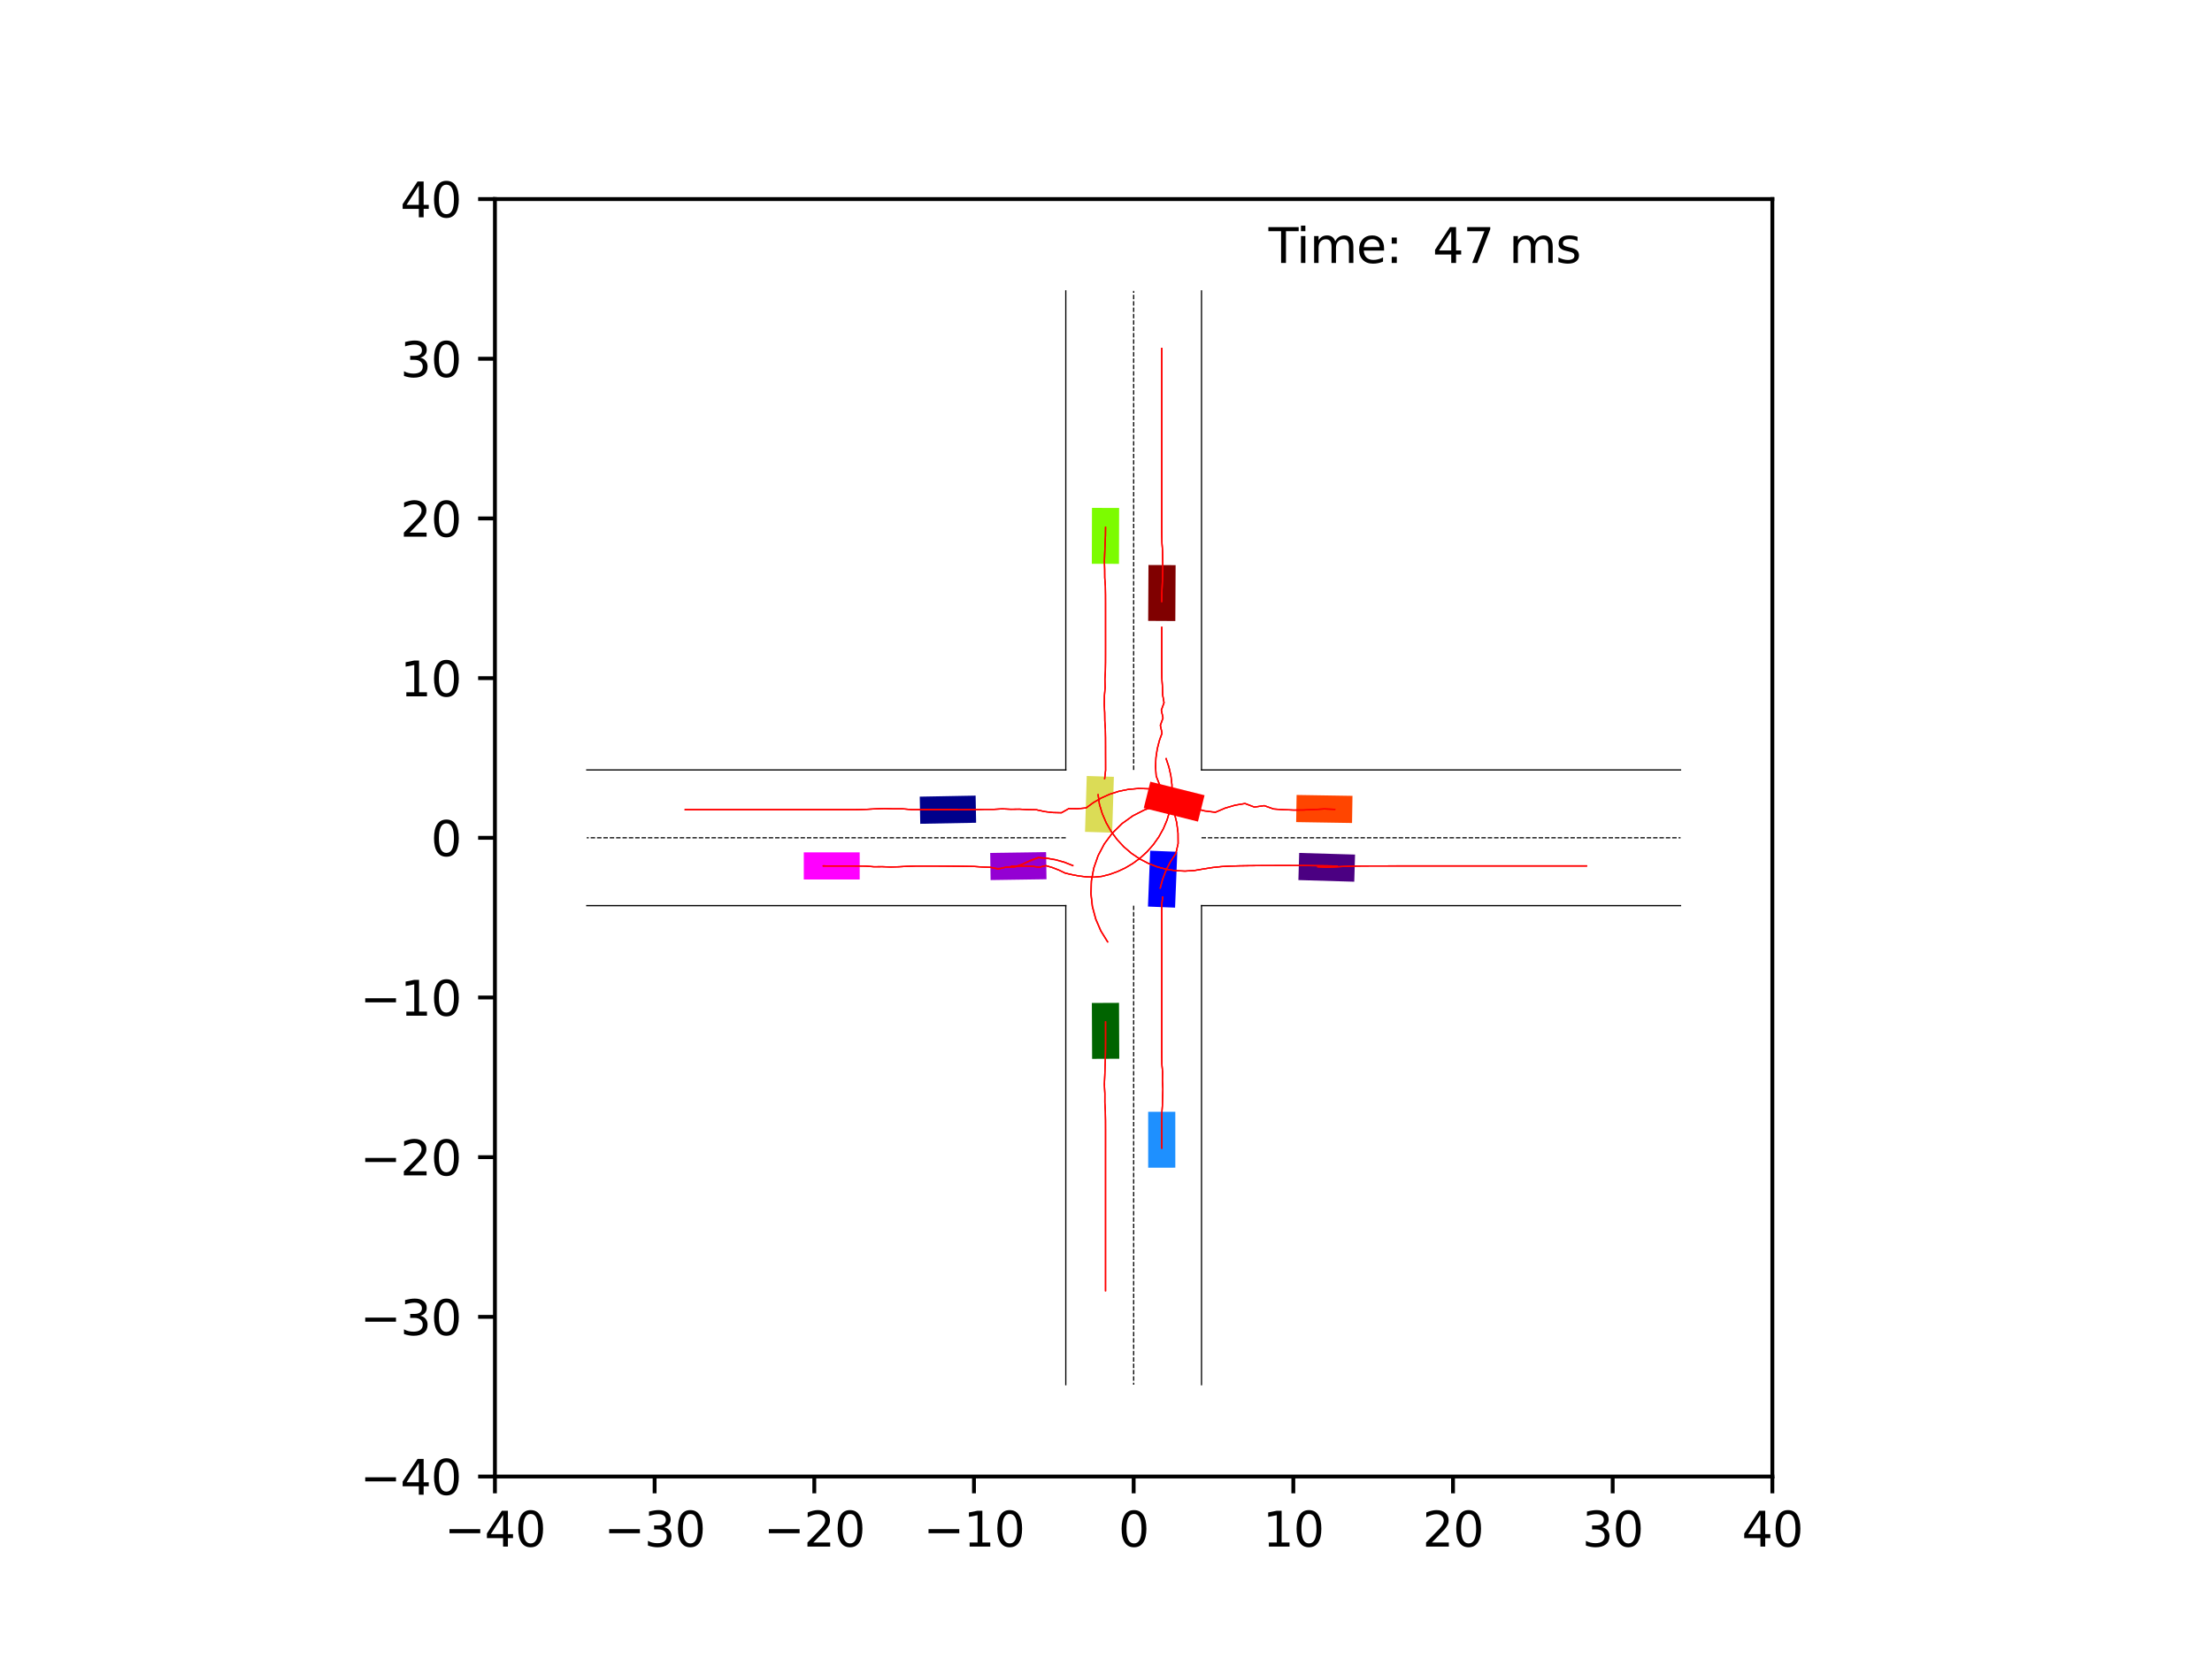 <?xml version="1.0" encoding="utf-8" standalone="no"?>
<!DOCTYPE svg PUBLIC "-//W3C//DTD SVG 1.1//EN"
  "http://www.w3.org/Graphics/SVG/1.1/DTD/svg11.dtd">
<svg xmlns:xlink="http://www.w3.org/1999/xlink" width="460.8pt" height="345.6pt" viewBox="0 0 460.8 345.6" xmlns="http://www.w3.org/2000/svg" version="1.1">
 <defs>
  <style type="text/css">*{stroke-linejoin: round; stroke-linecap: butt}</style>
 </defs>
 <g id="figure_1">
  <g id="patch_1">
   <path d="M 0 345.6 
L 460.8 345.6 
L 460.8 0 
L 0 0 
z
" style="fill: #ffffff"/>
  </g>
  <g id="axes_1">
   <g id="patch_2">
    <path d="M 103.104 307.584 
L 369.216 307.584 
L 369.216 41.472 
L 103.104 41.472 
z
" style="fill: #ffffff"/>
   </g>
   <g id="patch_3">
    <path d="M 203.24 165.741 
L 191.6 165.957 
L 191.705 171.611 
L 203.345 171.395 
z
" clip-path="url(#p84b747f98e)" style="fill: #00008b"/>
   </g>
   <g id="patch_4">
    <path d="M 244.84 129.372 
L 244.903 117.73 
L 239.248 117.699 
L 239.185 129.341 
z
" clip-path="url(#p84b747f98e)" style="fill: #800000"/>
   </g>
   <g id="patch_5">
    <path d="M 227.456 208.937 
L 227.508 220.58 
L 233.162 220.554 
L 233.111 208.912 
z
" clip-path="url(#p84b747f98e)" style="fill: #006400"/>
   </g>
   <g id="patch_6">
    <path d="M 270.479 183.335 
L 282.117 183.676 
L 282.282 178.023 
L 270.645 177.682 
z
" clip-path="url(#p84b747f98e)" style="fill: #4b0082"/>
   </g>
   <g id="patch_7">
    <path d="M 244.789 189.079 
L 245.255 177.446 
L 239.604 177.219 
L 239.139 188.853 
z
" clip-path="url(#p84b747f98e)" style="fill: #0000ff"/>
   </g>
   <g id="patch_8">
    <path d="M 250.93 165.667 
L 239.635 162.843 
L 238.264 168.329 
L 249.558 171.153 
z
" clip-path="url(#p84b747f98e)" style="fill: #ff0000"/>
   </g>
   <g id="patch_9">
    <path d="M 226.39 161.652 
L 226.031 173.288 
L 231.684 173.462 
L 232.042 161.826 
z
" clip-path="url(#p84b747f98e)" style="fill: #dbdc56"/>
   </g>
   <g id="patch_10">
    <path d="M 206.363 183.334 
L 218.004 183.161 
L 217.92 177.506 
L 206.279 177.68 
z
" clip-path="url(#p84b747f98e)" style="fill: #9400d3"/>
   </g>
   <g id="patch_11">
    <path d="M 244.842 243.247 
L 244.839 231.605 
L 239.184 231.606 
L 239.187 243.249 
z
" clip-path="url(#p84b747f98e)" style="fill: #1e90ff"/>
   </g>
   <g id="patch_12">
    <path d="M 281.747 165.791 
L 270.106 165.604 
L 270.015 171.258 
L 281.656 171.445 
z
" clip-path="url(#p84b747f98e)" style="fill: #ff4500"/>
   </g>
   <g id="patch_13">
    <path d="M 227.479 105.8 
L 227.447 117.443 
L 233.102 117.458 
L 233.134 105.816 
z
" clip-path="url(#p84b747f98e)" style="fill: #7cfc00"/>
   </g>
   <g id="patch_14">
    <path d="M 167.444 183.211 
L 179.087 183.213 
L 179.087 177.558 
L 167.445 177.557 
z
" clip-path="url(#p84b747f98e)" style="fill: #ff00ff"/>
   </g>
   <g id="matplotlib.axis_1">
    <g id="xtick_1">
     <g id="line2d_1">
      <defs>
       <path id="m93d318acc0" d="M 0 0 
L 0 3.5 
" style="stroke: #000000; stroke-width: 0.8"/>
      </defs>
      <g>
       <use xlink:href="#m93d318acc0" x="103.104" y="307.584" style="stroke: #000000; stroke-width: 0.8"/>
      </g>
     </g>
     <g id="text_1">
      <!-- −40 -->
      <g transform="translate(92.552 322.182) scale(0.1 -0.1)">
       <defs>
        <path id="DejaVuSans-2212" d="M 678 2272 
L 4684 2272 
L 4684 1741 
L 678 1741 
L 678 2272 
z
" transform="scale(0.016)"/>
        <path id="DejaVuSans-34" d="M 2419 4116 
L 825 1625 
L 2419 1625 
L 2419 4116 
z
M 2253 4666 
L 3047 4666 
L 3047 1625 
L 3713 1625 
L 3713 1100 
L 3047 1100 
L 3047 0 
L 2419 0 
L 2419 1100 
L 313 1100 
L 313 1709 
L 2253 4666 
z
" transform="scale(0.016)"/>
        <path id="DejaVuSans-30" d="M 2034 4250 
Q 1547 4250 1301 3770 
Q 1056 3291 1056 2328 
Q 1056 1369 1301 889 
Q 1547 409 2034 409 
Q 2525 409 2770 889 
Q 3016 1369 3016 2328 
Q 3016 3291 2770 3770 
Q 2525 4250 2034 4250 
z
M 2034 4750 
Q 2819 4750 3233 4129 
Q 3647 3509 3647 2328 
Q 3647 1150 3233 529 
Q 2819 -91 2034 -91 
Q 1250 -91 836 529 
Q 422 1150 422 2328 
Q 422 3509 836 4129 
Q 1250 4750 2034 4750 
z
" transform="scale(0.016)"/>
       </defs>
       <use xlink:href="#DejaVuSans-2212"/>
       <use xlink:href="#DejaVuSans-34" x="83.789"/>
       <use xlink:href="#DejaVuSans-30" x="147.412"/>
      </g>
     </g>
    </g>
    <g id="xtick_2">
     <g id="line2d_2">
      <g>
       <use xlink:href="#m93d318acc0" x="136.368" y="307.584" style="stroke: #000000; stroke-width: 0.8"/>
      </g>
     </g>
     <g id="text_2">
      <!-- −30 -->
      <g transform="translate(125.816 322.182) scale(0.1 -0.1)">
       <defs>
        <path id="DejaVuSans-33" d="M 2597 2516 
Q 3050 2419 3304 2112 
Q 3559 1806 3559 1356 
Q 3559 666 3084 287 
Q 2609 -91 1734 -91 
Q 1441 -91 1130 -33 
Q 819 25 488 141 
L 488 750 
Q 750 597 1062 519 
Q 1375 441 1716 441 
Q 2309 441 2620 675 
Q 2931 909 2931 1356 
Q 2931 1769 2642 2001 
Q 2353 2234 1838 2234 
L 1294 2234 
L 1294 2753 
L 1863 2753 
Q 2328 2753 2575 2939 
Q 2822 3125 2822 3475 
Q 2822 3834 2567 4026 
Q 2313 4219 1838 4219 
Q 1578 4219 1281 4162 
Q 984 4106 628 3988 
L 628 4550 
Q 988 4650 1302 4700 
Q 1616 4750 1894 4750 
Q 2613 4750 3031 4423 
Q 3450 4097 3450 3541 
Q 3450 3153 3228 2886 
Q 3006 2619 2597 2516 
z
" transform="scale(0.016)"/>
       </defs>
       <use xlink:href="#DejaVuSans-2212"/>
       <use xlink:href="#DejaVuSans-33" x="83.789"/>
       <use xlink:href="#DejaVuSans-30" x="147.412"/>
      </g>
     </g>
    </g>
    <g id="xtick_3">
     <g id="line2d_3">
      <g>
       <use xlink:href="#m93d318acc0" x="169.632" y="307.584" style="stroke: #000000; stroke-width: 0.8"/>
      </g>
     </g>
     <g id="text_3">
      <!-- −20 -->
      <g transform="translate(159.08 322.182) scale(0.1 -0.1)">
       <defs>
        <path id="DejaVuSans-32" d="M 1228 531 
L 3431 531 
L 3431 0 
L 469 0 
L 469 531 
Q 828 903 1448 1529 
Q 2069 2156 2228 2338 
Q 2531 2678 2651 2914 
Q 2772 3150 2772 3378 
Q 2772 3750 2511 3984 
Q 2250 4219 1831 4219 
Q 1534 4219 1204 4116 
Q 875 4013 500 3803 
L 500 4441 
Q 881 4594 1212 4672 
Q 1544 4750 1819 4750 
Q 2544 4750 2975 4387 
Q 3406 4025 3406 3419 
Q 3406 3131 3298 2873 
Q 3191 2616 2906 2266 
Q 2828 2175 2409 1742 
Q 1991 1309 1228 531 
z
" transform="scale(0.016)"/>
       </defs>
       <use xlink:href="#DejaVuSans-2212"/>
       <use xlink:href="#DejaVuSans-32" x="83.789"/>
       <use xlink:href="#DejaVuSans-30" x="147.412"/>
      </g>
     </g>
    </g>
    <g id="xtick_4">
     <g id="line2d_4">
      <g>
       <use xlink:href="#m93d318acc0" x="202.896" y="307.584" style="stroke: #000000; stroke-width: 0.8"/>
      </g>
     </g>
     <g id="text_4">
      <!-- −10 -->
      <g transform="translate(192.344 322.182) scale(0.1 -0.1)">
       <defs>
        <path id="DejaVuSans-31" d="M 794 531 
L 1825 531 
L 1825 4091 
L 703 3866 
L 703 4441 
L 1819 4666 
L 2450 4666 
L 2450 531 
L 3481 531 
L 3481 0 
L 794 0 
L 794 531 
z
" transform="scale(0.016)"/>
       </defs>
       <use xlink:href="#DejaVuSans-2212"/>
       <use xlink:href="#DejaVuSans-31" x="83.789"/>
       <use xlink:href="#DejaVuSans-30" x="147.412"/>
      </g>
     </g>
    </g>
    <g id="xtick_5">
     <g id="line2d_5">
      <g>
       <use xlink:href="#m93d318acc0" x="236.16" y="307.584" style="stroke: #000000; stroke-width: 0.8"/>
      </g>
     </g>
     <g id="text_5">
      <!-- 0 -->
      <g transform="translate(232.979 322.182) scale(0.1 -0.1)">
       <use xlink:href="#DejaVuSans-30"/>
      </g>
     </g>
    </g>
    <g id="xtick_6">
     <g id="line2d_6">
      <g>
       <use xlink:href="#m93d318acc0" x="269.424" y="307.584" style="stroke: #000000; stroke-width: 0.8"/>
      </g>
     </g>
     <g id="text_6">
      <!-- 10 -->
      <g transform="translate(263.062 322.182) scale(0.1 -0.1)">
       <use xlink:href="#DejaVuSans-31"/>
       <use xlink:href="#DejaVuSans-30" x="63.623"/>
      </g>
     </g>
    </g>
    <g id="xtick_7">
     <g id="line2d_7">
      <g>
       <use xlink:href="#m93d318acc0" x="302.688" y="307.584" style="stroke: #000000; stroke-width: 0.8"/>
      </g>
     </g>
     <g id="text_7">
      <!-- 20 -->
      <g transform="translate(296.325 322.182) scale(0.1 -0.1)">
       <use xlink:href="#DejaVuSans-32"/>
       <use xlink:href="#DejaVuSans-30" x="63.623"/>
      </g>
     </g>
    </g>
    <g id="xtick_8">
     <g id="line2d_8">
      <g>
       <use xlink:href="#m93d318acc0" x="335.952" y="307.584" style="stroke: #000000; stroke-width: 0.8"/>
      </g>
     </g>
     <g id="text_8">
      <!-- 30 -->
      <g transform="translate(329.589 322.182) scale(0.1 -0.1)">
       <use xlink:href="#DejaVuSans-33"/>
       <use xlink:href="#DejaVuSans-30" x="63.623"/>
      </g>
     </g>
    </g>
    <g id="xtick_9">
     <g id="line2d_9">
      <g>
       <use xlink:href="#m93d318acc0" x="369.216" y="307.584" style="stroke: #000000; stroke-width: 0.8"/>
      </g>
     </g>
     <g id="text_9">
      <!-- 40 -->
      <g transform="translate(362.853 322.182) scale(0.1 -0.1)">
       <use xlink:href="#DejaVuSans-34"/>
       <use xlink:href="#DejaVuSans-30" x="63.623"/>
      </g>
     </g>
    </g>
   </g>
   <g id="matplotlib.axis_2">
    <g id="ytick_1">
     <g id="line2d_10">
      <defs>
       <path id="mf9dd426191" d="M 0 0 
L -3.5 0 
" style="stroke: #000000; stroke-width: 0.8"/>
      </defs>
      <g>
       <use xlink:href="#mf9dd426191" x="103.104" y="307.584" style="stroke: #000000; stroke-width: 0.8"/>
      </g>
     </g>
     <g id="text_10">
      <!-- −40 -->
      <g transform="translate(74.999 311.383) scale(0.1 -0.1)">
       <use xlink:href="#DejaVuSans-2212"/>
       <use xlink:href="#DejaVuSans-34" x="83.789"/>
       <use xlink:href="#DejaVuSans-30" x="147.412"/>
      </g>
     </g>
    </g>
    <g id="ytick_2">
     <g id="line2d_11">
      <g>
       <use xlink:href="#mf9dd426191" x="103.104" y="274.32" style="stroke: #000000; stroke-width: 0.8"/>
      </g>
     </g>
     <g id="text_11">
      <!-- −30 -->
      <g transform="translate(74.999 278.119) scale(0.1 -0.1)">
       <use xlink:href="#DejaVuSans-2212"/>
       <use xlink:href="#DejaVuSans-33" x="83.789"/>
       <use xlink:href="#DejaVuSans-30" x="147.412"/>
      </g>
     </g>
    </g>
    <g id="ytick_3">
     <g id="line2d_12">
      <g>
       <use xlink:href="#mf9dd426191" x="103.104" y="241.056" style="stroke: #000000; stroke-width: 0.8"/>
      </g>
     </g>
     <g id="text_12">
      <!-- −20 -->
      <g transform="translate(74.999 244.855) scale(0.1 -0.1)">
       <use xlink:href="#DejaVuSans-2212"/>
       <use xlink:href="#DejaVuSans-32" x="83.789"/>
       <use xlink:href="#DejaVuSans-30" x="147.412"/>
      </g>
     </g>
    </g>
    <g id="ytick_4">
     <g id="line2d_13">
      <g>
       <use xlink:href="#mf9dd426191" x="103.104" y="207.792" style="stroke: #000000; stroke-width: 0.8"/>
      </g>
     </g>
     <g id="text_13">
      <!-- −10 -->
      <g transform="translate(74.999 211.591) scale(0.1 -0.1)">
       <use xlink:href="#DejaVuSans-2212"/>
       <use xlink:href="#DejaVuSans-31" x="83.789"/>
       <use xlink:href="#DejaVuSans-30" x="147.412"/>
      </g>
     </g>
    </g>
    <g id="ytick_5">
     <g id="line2d_14">
      <g>
       <use xlink:href="#mf9dd426191" x="103.104" y="174.528" style="stroke: #000000; stroke-width: 0.8"/>
      </g>
     </g>
     <g id="text_14">
      <!-- 0 -->
      <g transform="translate(89.742 178.327) scale(0.1 -0.1)">
       <use xlink:href="#DejaVuSans-30"/>
      </g>
     </g>
    </g>
    <g id="ytick_6">
     <g id="line2d_15">
      <g>
       <use xlink:href="#mf9dd426191" x="103.104" y="141.264" style="stroke: #000000; stroke-width: 0.8"/>
      </g>
     </g>
     <g id="text_15">
      <!-- 10 -->
      <g transform="translate(83.379 145.063) scale(0.1 -0.1)">
       <use xlink:href="#DejaVuSans-31"/>
       <use xlink:href="#DejaVuSans-30" x="63.623"/>
      </g>
     </g>
    </g>
    <g id="ytick_7">
     <g id="line2d_16">
      <g>
       <use xlink:href="#mf9dd426191" x="103.104" y="108" style="stroke: #000000; stroke-width: 0.8"/>
      </g>
     </g>
     <g id="text_16">
      <!-- 20 -->
      <g transform="translate(83.379 111.799) scale(0.1 -0.1)">
       <use xlink:href="#DejaVuSans-32"/>
       <use xlink:href="#DejaVuSans-30" x="63.623"/>
      </g>
     </g>
    </g>
    <g id="ytick_8">
     <g id="line2d_17">
      <g>
       <use xlink:href="#mf9dd426191" x="103.104" y="74.736" style="stroke: #000000; stroke-width: 0.8"/>
      </g>
     </g>
     <g id="text_17">
      <!-- 30 -->
      <g transform="translate(83.379 78.535) scale(0.1 -0.1)">
       <use xlink:href="#DejaVuSans-33"/>
       <use xlink:href="#DejaVuSans-30" x="63.623"/>
      </g>
     </g>
    </g>
    <g id="ytick_9">
     <g id="line2d_18">
      <g>
       <use xlink:href="#mf9dd426191" x="103.104" y="41.472" style="stroke: #000000; stroke-width: 0.8"/>
      </g>
     </g>
     <g id="text_18">
      <!-- 40 -->
      <g transform="translate(83.379 45.271) scale(0.1 -0.1)">
       <use xlink:href="#DejaVuSans-34"/>
       <use xlink:href="#DejaVuSans-30" x="63.623"/>
      </g>
     </g>
    </g>
   </g>
   <g id="line2d_19">
    <path d="M 250.297 288.457 
L 250.297 188.665 
" clip-path="url(#p84b747f98e)" style="fill: none; stroke: #000000; stroke-width: 0.25; stroke-linecap: square"/>
   </g>
   <g id="line2d_20">
    <path d="M 250.297 188.665 
L 350.089 188.665 
" clip-path="url(#p84b747f98e)" style="fill: none; stroke: #000000; stroke-width: 0.25; stroke-linecap: square"/>
   </g>
   <g id="line2d_21">
    <path d="M 350.089 160.391 
L 250.297 160.391 
" clip-path="url(#p84b747f98e)" style="fill: none; stroke: #000000; stroke-width: 0.25; stroke-linecap: square"/>
   </g>
   <g id="line2d_22">
    <path d="M 250.297 160.391 
L 250.297 60.599 
" clip-path="url(#p84b747f98e)" style="fill: none; stroke: #000000; stroke-width: 0.25; stroke-linecap: square"/>
   </g>
   <g id="line2d_23">
    <path d="M 222.023 60.599 
L 222.023 160.391 
" clip-path="url(#p84b747f98e)" style="fill: none; stroke: #000000; stroke-width: 0.25; stroke-linecap: square"/>
   </g>
   <g id="line2d_24">
    <path d="M 222.023 160.391 
L 122.231 160.391 
" clip-path="url(#p84b747f98e)" style="fill: none; stroke: #000000; stroke-width: 0.25; stroke-linecap: square"/>
   </g>
   <g id="line2d_25">
    <path d="M 122.231 188.665 
L 222.023 188.665 
" clip-path="url(#p84b747f98e)" style="fill: none; stroke: #000000; stroke-width: 0.25; stroke-linecap: square"/>
   </g>
   <g id="line2d_26">
    <path d="M 222.023 188.665 
L 222.023 288.457 
" clip-path="url(#p84b747f98e)" style="fill: none; stroke: #000000; stroke-width: 0.25; stroke-linecap: square"/>
   </g>
   <g id="line2d_27">
    <path d="M 250.297 174.528 
L 350.089 174.528 
" clip-path="url(#p84b747f98e)" style="fill: none; stroke-dasharray: 0.925,0.4; stroke-dashoffset: 0; stroke: #000000; stroke-width: 0.25"/>
   </g>
   <g id="line2d_28">
    <path d="M 236.16 160.391 
L 236.16 60.599 
" clip-path="url(#p84b747f98e)" style="fill: none; stroke-dasharray: 0.925,0.4; stroke-dashoffset: 0; stroke: #000000; stroke-width: 0.25"/>
   </g>
   <g id="line2d_29">
    <path d="M 222.023 174.528 
L 122.231 174.528 
" clip-path="url(#p84b747f98e)" style="fill: none; stroke-dasharray: 0.925,0.4; stroke-dashoffset: 0; stroke: #000000; stroke-width: 0.25"/>
   </g>
   <g id="line2d_30">
    <path d="M 236.16 188.665 
L 236.16 288.457 
" clip-path="url(#p84b747f98e)" style="fill: none; stroke-dasharray: 0.925,0.4; stroke-dashoffset: 0; stroke: #000000; stroke-width: 0.25"/>
   </g>
   <g id="line2d_31">
    <path d="M 199.356 168.662 
L 197.472 168.676 
L 195.588 168.675 
L 193.703 168.668 
L 191.817 168.656 
L 189.93 168.652 
L 188.049 168.501 
L 186.161 168.501 
L 184.274 168.435 
L 182.387 168.504 
L 180.501 168.598 
L 178.614 168.659 
L 176.726 168.671 
L 174.838 168.673 
L 172.95 168.673 
L 171.062 168.673 
L 169.174 168.672 
L 167.286 168.672 
L 165.398 168.672 
L 163.51 168.672 
L 161.622 168.672 
L 159.735 168.672 
L 157.847 168.672 
L 155.959 168.672 
L 154.072 168.672 
L 152.184 168.672 
L 150.297 168.672 
L 148.409 168.672 
L 146.522 168.672 
L 144.634 168.672 
L 142.747 168.672 
" clip-path="url(#p84b747f98e)" style="fill: none; stroke: #ff0000; stroke-opacity: 0.2; stroke-width: 0.25; stroke-linecap: square"/>
   </g>
   <g id="line2d_32">
    <path d="M 199.356 168.662 
L 197.472 168.676 
L 195.588 168.675 
L 193.703 168.668 
L 191.817 168.656 
L 189.93 168.652 
L 188.049 168.501 
L 186.161 168.501 
L 184.274 168.435 
L 182.387 168.504 
L 180.501 168.598 
L 178.614 168.66 
L 176.726 168.671 
L 174.838 168.673 
L 172.95 168.673 
L 171.062 168.673 
L 169.174 168.673 
L 167.286 168.672 
L 165.398 168.672 
L 163.51 168.672 
L 161.622 168.672 
L 159.735 168.672 
L 157.847 168.672 
L 155.959 168.672 
L 154.072 168.672 
L 152.184 168.672 
L 150.297 168.672 
L 148.409 168.672 
L 146.522 168.672 
L 144.634 168.672 
L 142.747 168.672 
" clip-path="url(#p84b747f98e)" style="fill: none; stroke: #ff0000; stroke-opacity: 0.4; stroke-width: 0.25; stroke-linecap: square"/>
   </g>
   <g id="line2d_33">
    <path d="M 199.356 168.662 
L 197.472 168.676 
L 195.588 168.675 
L 193.703 168.668 
L 191.817 168.656 
L 189.93 168.652 
L 188.049 168.5 
L 186.161 168.501 
L 184.274 168.435 
L 182.387 168.504 
L 180.501 168.598 
L 178.614 168.659 
L 176.726 168.671 
L 174.838 168.673 
L 172.95 168.673 
L 171.062 168.673 
L 169.174 168.672 
L 167.286 168.672 
L 165.398 168.672 
L 163.51 168.672 
L 161.622 168.672 
L 159.735 168.672 
L 157.847 168.672 
L 155.959 168.672 
L 154.072 168.672 
L 152.184 168.672 
L 150.297 168.672 
L 148.409 168.672 
L 146.522 168.672 
L 144.634 168.672 
L 142.747 168.672 
" clip-path="url(#p84b747f98e)" style="fill: none; stroke: #ff0000; stroke-opacity: 0.6; stroke-width: 0.25; stroke-linecap: square"/>
   </g>
   <g id="line2d_34">
    <path d="M 199.356 168.662 
L 197.472 168.676 
L 195.588 168.675 
L 193.703 168.668 
L 191.817 168.656 
L 189.93 168.652 
L 188.049 168.5 
L 186.161 168.501 
L 184.274 168.435 
L 182.387 168.504 
L 180.501 168.598 
L 178.614 168.66 
L 176.726 168.671 
L 174.838 168.673 
L 172.95 168.673 
L 171.062 168.673 
L 169.174 168.673 
L 167.286 168.672 
L 165.398 168.672 
L 163.51 168.672 
L 161.622 168.672 
L 159.735 168.672 
L 157.847 168.672 
L 155.959 168.672 
L 154.072 168.672 
L 152.184 168.672 
L 150.297 168.672 
L 148.409 168.672 
L 146.522 168.672 
L 144.634 168.672 
L 142.747 168.672 
" clip-path="url(#p84b747f98e)" style="fill: none; stroke: #ff0000; stroke-opacity: 0.8; stroke-width: 0.25; stroke-linecap: square"/>
   </g>
   <g id="line2d_35">
    <path d="M 199.356 168.662 
L 197.472 168.676 
L 195.588 168.675 
L 193.703 168.668 
L 191.817 168.656 
L 189.93 168.652 
L 188.049 168.5 
L 186.161 168.501 
L 184.274 168.435 
L 182.387 168.504 
L 180.501 168.598 
L 178.614 168.66 
L 176.726 168.671 
L 174.838 168.673 
L 172.95 168.673 
L 171.062 168.673 
L 169.174 168.672 
L 167.286 168.672 
L 165.398 168.672 
L 163.51 168.672 
L 161.622 168.672 
L 159.735 168.672 
L 157.847 168.672 
L 155.959 168.672 
L 154.072 168.672 
L 152.184 168.672 
L 150.297 168.672 
L 148.409 168.672 
L 146.522 168.672 
L 144.634 168.672 
L 142.747 168.672 
" clip-path="url(#p84b747f98e)" style="fill: none; stroke: #ff0000; stroke-width: 0.25; stroke-linecap: square"/>
   </g>
   <g id="line2d_36">
    <path d="M 242.017 125.295 
L 242.044 123.536 
L 242.116 121.777 
L 242.185 120.018 
L 242.239 118.258 
L 242.203 116.499 
L 242.169 114.739 
L 242.059 112.984 
L 242.02 111.226 
L 242.013 109.468 
L 242.014 107.71 
L 242.016 105.952 
L 242.016 104.195 
L 242.016 102.438 
L 242.016 100.682 
L 242.016 98.925 
L 242.016 97.169 
L 242.016 95.413 
L 242.016 93.657 
L 242.016 91.901 
L 242.016 90.145 
L 242.016 88.389 
L 242.016 86.633 
L 242.016 84.877 
L 242.016 83.121 
L 242.016 81.365 
L 242.016 79.609 
L 242.016 77.853 
L 242.016 76.097 
L 242.016 74.341 
L 242.016 72.585 
" clip-path="url(#p84b747f98e)" style="fill: none; stroke: #ff0000; stroke-opacity: 0.2; stroke-width: 0.25; stroke-linecap: square"/>
   </g>
   <g id="line2d_37">
    <path d="M 242.017 125.295 
L 242.044 123.536 
L 242.116 121.777 
L 242.185 120.018 
L 242.239 118.258 
L 242.203 116.499 
L 242.169 114.739 
L 242.058 112.984 
L 242.02 111.226 
L 242.013 109.468 
L 242.014 107.71 
L 242.015 105.952 
L 242.016 104.195 
L 242.016 102.438 
L 242.016 100.682 
L 242.016 98.925 
L 242.016 97.169 
L 242.016 95.413 
L 242.016 93.657 
L 242.016 91.901 
L 242.016 90.145 
L 242.016 88.389 
L 242.016 86.633 
L 242.016 84.877 
L 242.016 83.121 
L 242.016 81.365 
L 242.016 79.609 
L 242.016 77.853 
L 242.016 76.097 
L 242.016 74.341 
L 242.016 72.585 
" clip-path="url(#p84b747f98e)" style="fill: none; stroke: #ff0000; stroke-opacity: 0.4; stroke-width: 0.25; stroke-linecap: square"/>
   </g>
   <g id="line2d_38">
    <path d="M 242.017 125.295 
L 242.044 123.536 
L 242.116 121.777 
L 242.185 120.018 
L 242.239 118.258 
L 242.203 116.499 
L 242.169 114.739 
L 242.058 112.984 
L 242.02 111.226 
L 242.013 109.468 
L 242.014 107.71 
L 242.015 105.952 
L 242.016 104.195 
L 242.016 102.438 
L 242.016 100.682 
L 242.016 98.925 
L 242.016 97.169 
L 242.016 95.413 
L 242.016 93.657 
L 242.016 91.901 
L 242.016 90.145 
L 242.016 88.389 
L 242.016 86.633 
L 242.016 84.877 
L 242.016 83.121 
L 242.016 81.365 
L 242.016 79.609 
L 242.016 77.853 
L 242.016 76.097 
L 242.016 74.341 
L 242.016 72.585 
" clip-path="url(#p84b747f98e)" style="fill: none; stroke: #ff0000; stroke-opacity: 0.6; stroke-width: 0.25; stroke-linecap: square"/>
   </g>
   <g id="line2d_39">
    <path d="M 242.017 125.295 
L 242.044 123.536 
L 242.116 121.777 
L 242.185 120.018 
L 242.239 118.258 
L 242.203 116.499 
L 242.17 114.739 
L 242.058 112.984 
L 242.02 111.226 
L 242.013 109.468 
L 242.014 107.71 
L 242.016 105.952 
L 242.016 104.195 
L 242.016 102.438 
L 242.016 100.682 
L 242.016 98.925 
L 242.016 97.169 
L 242.016 95.413 
L 242.016 93.657 
L 242.016 91.901 
L 242.016 90.145 
L 242.016 88.389 
L 242.016 86.633 
L 242.016 84.877 
L 242.016 83.121 
L 242.016 81.365 
L 242.016 79.609 
L 242.016 77.853 
L 242.016 76.097 
L 242.016 74.341 
L 242.016 72.585 
" clip-path="url(#p84b747f98e)" style="fill: none; stroke: #ff0000; stroke-opacity: 0.8; stroke-width: 0.25; stroke-linecap: square"/>
   </g>
   <g id="line2d_40">
    <path d="M 242.017 125.295 
L 242.044 123.536 
L 242.116 121.777 
L 242.185 120.018 
L 242.239 118.258 
L 242.203 116.499 
L 242.17 114.739 
L 242.058 112.984 
L 242.02 111.226 
L 242.013 109.468 
L 242.014 107.71 
L 242.015 105.952 
L 242.016 104.195 
L 242.016 102.438 
L 242.016 100.682 
L 242.016 98.925 
L 242.016 97.169 
L 242.016 95.413 
L 242.016 93.657 
L 242.016 91.901 
L 242.016 90.145 
L 242.016 88.389 
L 242.016 86.633 
L 242.016 84.877 
L 242.016 83.121 
L 242.016 81.365 
L 242.016 79.609 
L 242.016 77.853 
L 242.016 76.097 
L 242.016 74.341 
L 242.016 72.585 
" clip-path="url(#p84b747f98e)" style="fill: none; stroke: #ff0000; stroke-width: 0.25; stroke-linecap: square"/>
   </g>
   <g id="line2d_41">
    <path d="M 230.308 212.89 
L 230.309 214.746 
L 230.31 216.606 
L 230.304 218.469 
L 230.278 220.335 
L 230.196 222.201 
L 230.139 224.07 
L 230.067 225.938 
L 230.154 227.807 
L 230.151 229.677 
L 230.268 231.543 
L 230.3 233.413 
L 230.305 235.282 
L 230.305 237.15 
L 230.305 239.018 
L 230.304 240.886 
L 230.304 242.753 
L 230.304 244.619 
L 230.304 246.486 
L 230.304 248.352 
L 230.304 250.217 
L 230.304 252.083 
L 230.304 253.948 
L 230.304 255.813 
L 230.304 257.678 
L 230.304 259.543 
L 230.304 261.408 
L 230.304 263.273 
L 230.304 265.138 
L 230.304 267.003 
L 230.304 268.867 
" clip-path="url(#p84b747f98e)" style="fill: none; stroke: #ff0000; stroke-opacity: 0.2; stroke-width: 0.25; stroke-linecap: square"/>
   </g>
   <g id="line2d_42">
    <path d="M 230.308 212.89 
L 230.309 214.746 
L 230.31 216.606 
L 230.304 218.469 
L 230.278 220.335 
L 230.196 222.201 
L 230.139 224.07 
L 230.067 225.938 
L 230.154 227.807 
L 230.151 229.677 
L 230.268 231.543 
L 230.3 233.413 
L 230.305 235.282 
L 230.305 237.15 
L 230.305 239.018 
L 230.304 240.886 
L 230.304 242.753 
L 230.304 244.619 
L 230.304 246.486 
L 230.304 248.352 
L 230.304 250.217 
L 230.304 252.083 
L 230.304 253.948 
L 230.304 255.813 
L 230.304 257.678 
L 230.304 259.543 
L 230.304 261.408 
L 230.304 263.273 
L 230.304 265.138 
L 230.304 267.002 
L 230.304 268.867 
" clip-path="url(#p84b747f98e)" style="fill: none; stroke: #ff0000; stroke-opacity: 0.4; stroke-width: 0.25; stroke-linecap: square"/>
   </g>
   <g id="line2d_43">
    <path d="M 230.308 212.89 
L 230.309 214.746 
L 230.31 216.606 
L 230.304 218.469 
L 230.278 220.335 
L 230.196 222.201 
L 230.139 224.07 
L 230.067 225.938 
L 230.154 227.807 
L 230.151 229.677 
L 230.268 231.543 
L 230.3 233.413 
L 230.305 235.282 
L 230.305 237.15 
L 230.305 239.018 
L 230.304 240.886 
L 230.304 242.753 
L 230.304 244.619 
L 230.304 246.486 
L 230.304 248.352 
L 230.304 250.217 
L 230.304 252.083 
L 230.304 253.948 
L 230.304 255.813 
L 230.304 257.678 
L 230.304 259.543 
L 230.304 261.408 
L 230.304 263.273 
L 230.304 265.138 
L 230.304 267.002 
L 230.304 268.867 
" clip-path="url(#p84b747f98e)" style="fill: none; stroke: #ff0000; stroke-opacity: 0.6; stroke-width: 0.25; stroke-linecap: square"/>
   </g>
   <g id="line2d_44">
    <path d="M 230.308 212.89 
L 230.309 214.746 
L 230.31 216.606 
L 230.304 218.469 
L 230.278 220.335 
L 230.196 222.201 
L 230.139 224.07 
L 230.067 225.938 
L 230.154 227.807 
L 230.151 229.677 
L 230.268 231.543 
L 230.3 233.413 
L 230.305 235.282 
L 230.305 237.15 
L 230.305 239.018 
L 230.304 240.886 
L 230.304 242.753 
L 230.304 244.619 
L 230.304 246.486 
L 230.304 248.352 
L 230.304 250.217 
L 230.304 252.083 
L 230.304 253.948 
L 230.304 255.813 
L 230.304 257.678 
L 230.304 259.543 
L 230.304 261.408 
L 230.304 263.273 
L 230.304 265.138 
L 230.304 267.002 
L 230.304 268.867 
" clip-path="url(#p84b747f98e)" style="fill: none; stroke: #ff0000; stroke-opacity: 0.8; stroke-width: 0.25; stroke-linecap: square"/>
   </g>
   <g id="line2d_45">
    <path d="M 230.308 212.89 
L 230.309 214.746 
L 230.31 216.606 
L 230.304 218.469 
L 230.278 220.335 
L 230.196 222.201 
L 230.139 224.07 
L 230.067 225.938 
L 230.154 227.807 
L 230.15 229.677 
L 230.268 231.543 
L 230.3 233.413 
L 230.305 235.282 
L 230.305 237.15 
L 230.305 239.018 
L 230.304 240.886 
L 230.304 242.753 
L 230.304 244.619 
L 230.304 246.486 
L 230.304 248.352 
L 230.304 250.217 
L 230.304 252.083 
L 230.304 253.948 
L 230.304 255.813 
L 230.304 257.678 
L 230.304 259.543 
L 230.304 261.408 
L 230.304 263.273 
L 230.304 265.138 
L 230.304 267.002 
L 230.304 268.867 
" clip-path="url(#p84b747f98e)" style="fill: none; stroke: #ff0000; stroke-width: 0.25; stroke-linecap: square"/>
   </g>
   <g id="line2d_46">
    <path d="M 274.526 180.564 
L 276.381 180.677 
L 278.241 180.583 
L 280.103 180.483 
L 281.968 180.421 
L 283.836 180.397 
L 285.704 180.388 
L 287.573 180.385 
L 289.443 180.384 
L 291.312 180.383 
L 293.181 180.383 
L 295.049 180.383 
L 296.917 180.383 
L 298.785 180.383 
L 300.652 180.383 
L 302.519 180.383 
L 304.386 180.383 
L 306.252 180.384 
L 308.118 180.384 
L 309.984 180.384 
L 311.849 180.384 
L 313.714 180.384 
L 315.58 180.384 
L 317.445 180.384 
L 319.31 180.384 
L 321.175 180.384 
L 323.04 180.384 
L 324.905 180.384 
L 326.769 180.384 
L 328.634 180.384 
L 330.499 180.384 
" clip-path="url(#p84b747f98e)" style="fill: none; stroke: #ff0000; stroke-opacity: 0.2; stroke-width: 0.25; stroke-linecap: square"/>
   </g>
   <g id="line2d_47">
    <path d="M 274.526 180.564 
L 276.381 180.677 
L 278.241 180.584 
L 280.103 180.484 
L 281.968 180.422 
L 283.836 180.398 
L 285.704 180.389 
L 287.573 180.386 
L 289.443 180.385 
L 291.312 180.384 
L 293.181 180.383 
L 295.049 180.383 
L 296.917 180.384 
L 298.785 180.384 
L 300.652 180.384 
L 302.519 180.384 
L 304.386 180.384 
L 306.252 180.384 
L 308.118 180.384 
L 309.984 180.384 
L 311.849 180.384 
L 313.714 180.384 
L 315.579 180.384 
L 317.445 180.384 
L 319.31 180.384 
L 321.175 180.384 
L 323.04 180.384 
L 324.904 180.384 
L 326.769 180.384 
L 328.634 180.384 
L 330.499 180.384 
" clip-path="url(#p84b747f98e)" style="fill: none; stroke: #ff0000; stroke-opacity: 0.4; stroke-width: 0.25; stroke-linecap: square"/>
   </g>
   <g id="line2d_48">
    <path d="M 274.526 180.564 
L 276.381 180.678 
L 278.241 180.585 
L 280.103 180.485 
L 281.968 180.422 
L 283.836 180.398 
L 285.704 180.389 
L 287.573 180.386 
L 289.443 180.385 
L 291.312 180.384 
L 293.181 180.383 
L 295.049 180.383 
L 296.917 180.384 
L 298.785 180.384 
L 300.652 180.384 
L 302.519 180.384 
L 304.386 180.384 
L 306.252 180.384 
L 308.118 180.384 
L 309.984 180.384 
L 311.849 180.384 
L 313.714 180.384 
L 315.58 180.384 
L 317.445 180.384 
L 319.31 180.384 
L 321.175 180.384 
L 323.04 180.384 
L 324.904 180.384 
L 326.769 180.384 
L 328.634 180.384 
L 330.499 180.384 
" clip-path="url(#p84b747f98e)" style="fill: none; stroke: #ff0000; stroke-opacity: 0.6; stroke-width: 0.25; stroke-linecap: square"/>
   </g>
   <g id="line2d_49">
    <path d="M 274.526 180.564 
L 276.381 180.678 
L 278.241 180.586 
L 280.103 180.486 
L 281.968 180.423 
L 283.836 180.398 
L 285.704 180.389 
L 287.573 180.386 
L 289.443 180.384 
L 291.312 180.384 
L 293.181 180.383 
L 295.049 180.383 
L 296.917 180.383 
L 298.785 180.384 
L 300.652 180.384 
L 302.519 180.384 
L 304.386 180.384 
L 306.252 180.384 
L 308.118 180.384 
L 309.984 180.384 
L 311.849 180.384 
L 313.714 180.384 
L 315.58 180.384 
L 317.445 180.384 
L 319.31 180.384 
L 321.175 180.384 
L 323.04 180.384 
L 324.904 180.384 
L 326.769 180.384 
L 328.634 180.384 
L 330.499 180.384 
" clip-path="url(#p84b747f98e)" style="fill: none; stroke: #ff0000; stroke-opacity: 0.8; stroke-width: 0.25; stroke-linecap: square"/>
   </g>
   <g id="line2d_50">
    <path d="M 274.526 180.564 
L 276.381 180.679 
L 278.241 180.587 
L 280.103 180.487 
L 281.968 180.423 
L 283.836 180.398 
L 285.704 180.389 
L 287.573 180.386 
L 289.442 180.384 
L 291.312 180.383 
L 293.181 180.383 
L 295.049 180.383 
L 296.917 180.383 
L 298.785 180.383 
L 300.652 180.384 
L 302.519 180.384 
L 304.386 180.384 
L 306.252 180.384 
L 308.118 180.384 
L 309.984 180.384 
L 311.849 180.384 
L 313.714 180.384 
L 315.58 180.384 
L 317.445 180.384 
L 319.31 180.384 
L 321.175 180.384 
L 323.04 180.384 
L 324.904 180.384 
L 326.769 180.384 
L 328.634 180.384 
L 330.499 180.384 
" clip-path="url(#p84b747f98e)" style="fill: none; stroke: #ff0000; stroke-width: 0.25; stroke-linecap: square"/>
   </g>
   <g id="line2d_51">
    <path d="M 241.705 184.993 
L 242.197 183.149 
L 242.896 181.323 
L 243.812 179.532 
L 244.952 177.802 
L 245.417 175.723 
L 245.397 173.546 
L 245.113 171.36 
L 244.565 169.219 
L 243.768 167.175 
L 242.748 165.268 
L 241.539 163.533 
L 240.803 161.615 
L 240.677 159.637 
L 240.763 157.736 
L 241.035 155.933 
L 241.468 154.237 
L 242.041 152.643 
L 241.69 151.019 
L 242.254 149.469 
L 241.904 147.856 
L 242.47 146.294 
L 242.199 144.638 
L 242.15 142.942 
L 242.043 141.23 
L 242.016 139.498 
L 242.009 137.753 
L 242.008 135.998 
L 242.009 134.236 
L 242.012 132.472 
L 242.016 130.706 
" clip-path="url(#p84b747f98e)" style="fill: none; stroke: #ff0000; stroke-opacity: 0.2; stroke-width: 0.25; stroke-linecap: square"/>
   </g>
   <g id="line2d_52">
    <path d="M 241.705 184.993 
L 242.196 183.149 
L 242.893 181.323 
L 243.807 179.532 
L 244.946 177.803 
L 245.419 175.728 
L 245.402 173.554 
L 245.124 171.37 
L 244.584 169.232 
L 243.795 167.189 
L 242.782 165.286 
L 241.577 163.555 
L 240.833 161.648 
L 240.708 159.676 
L 240.792 157.782 
L 241.062 155.986 
L 241.493 154.294 
L 242.066 152.704 
L 241.717 151.081 
L 242.275 149.531 
L 241.926 147.917 
L 242.491 146.353 
L 242.21 144.696 
L 242.158 142.996 
L 242.05 141.279 
L 242.022 139.541 
L 242.014 137.787 
L 242.012 136.022 
L 242.012 134.25 
L 242.013 132.473 
L 242.015 130.695 
" clip-path="url(#p84b747f98e)" style="fill: none; stroke: #ff0000; stroke-opacity: 0.4; stroke-width: 0.25; stroke-linecap: square"/>
   </g>
   <g id="line2d_53">
    <path d="M 241.705 184.993 
L 242.197 183.149 
L 242.895 181.323 
L 243.81 179.533 
L 244.949 177.805 
L 245.426 175.731 
L 245.411 173.558 
L 245.134 171.375 
L 244.593 169.238 
L 243.806 167.197 
L 242.796 165.295 
L 241.598 163.564 
L 240.849 161.662 
L 240.722 159.695 
L 240.807 157.804 
L 241.075 156.01 
L 241.502 154.321 
L 242.07 152.73 
L 241.715 151.109 
L 242.275 149.559 
L 241.922 147.946 
L 242.485 146.38 
L 242.196 144.723 
L 242.146 143.022 
L 242.039 141.302 
L 242.014 139.561 
L 242.009 137.803 
L 242.009 136.033 
L 242.011 134.255 
L 242.013 132.472 
L 242.017 130.686 
" clip-path="url(#p84b747f98e)" style="fill: none; stroke: #ff0000; stroke-opacity: 0.6; stroke-width: 0.25; stroke-linecap: square"/>
   </g>
   <g id="line2d_54">
    <path d="M 241.705 184.993 
L 242.196 183.149 
L 242.895 181.323 
L 243.809 179.533 
L 244.949 177.804 
L 245.427 175.731 
L 245.412 173.557 
L 245.136 171.374 
L 244.599 169.237 
L 243.813 167.196 
L 242.804 165.296 
L 241.604 163.567 
L 240.856 161.667 
L 240.731 159.701 
L 240.815 157.812 
L 241.082 156.02 
L 241.51 154.332 
L 242.08 152.743 
L 241.728 151.122 
L 242.283 149.57 
L 241.932 147.956 
L 242.495 146.39 
L 242.199 144.734 
L 242.15 143.032 
L 242.044 141.312 
L 242.019 139.569 
L 242.014 137.81 
L 242.014 136.038 
L 242.014 134.256 
L 242.015 132.47 
L 242.016 130.681 
" clip-path="url(#p84b747f98e)" style="fill: none; stroke: #ff0000; stroke-opacity: 0.8; stroke-width: 0.25; stroke-linecap: square"/>
   </g>
   <g id="line2d_55">
    <path d="M 241.705 184.993 
L 242.197 183.149 
L 242.895 181.323 
L 243.81 179.533 
L 244.95 177.805 
L 245.428 175.731 
L 245.413 173.557 
L 245.137 171.374 
L 244.6 169.237 
L 243.814 167.197 
L 242.805 165.296 
L 241.606 163.567 
L 240.858 161.668 
L 240.733 159.702 
L 240.817 157.813 
L 241.085 156.021 
L 241.512 154.333 
L 242.082 152.744 
L 241.73 151.123 
L 242.285 149.571 
L 241.933 147.958 
L 242.496 146.392 
L 242.199 144.736 
L 242.15 143.034 
L 242.044 141.313 
L 242.019 139.571 
L 242.014 137.811 
L 242.014 136.039 
L 242.014 134.257 
L 242.015 132.47 
L 242.016 130.681 
" clip-path="url(#p84b747f98e)" style="fill: none; stroke: #ff0000; stroke-width: 0.25; stroke-linecap: square"/>
   </g>
   <g id="line2d_56">
    <path d="M 246.355 167.875 
L 244.597 166.998 
L 242.912 165.915 
L 241.324 164.631 
L 239.274 164.319 
L 237.186 164.256 
L 235.109 164.433 
L 233.091 164.84 
L 231.174 165.457 
L 229.385 166.258 
L 227.742 167.218 
L 226.247 168.316 
L 224.44 168.469 
L 222.656 168.444 
L 221.123 169.314 
L 219.369 169.275 
L 217.629 169.068 
L 215.91 168.694 
L 214.143 168.658 
L 212.367 168.559 
L 210.576 168.582 
L 208.775 168.503 
L 206.963 168.598 
L 205.139 168.598 
L 203.307 168.652 
L 201.469 168.67 
L 199.626 168.676 
L 197.78 168.678 
L 195.932 168.678 
L 194.084 168.676 
L 192.236 168.671 
" clip-path="url(#p84b747f98e)" style="fill: none; stroke: #ff0000; stroke-opacity: 0.2; stroke-width: 0.25; stroke-linecap: square"/>
   </g>
   <g id="line2d_57">
    <path d="M 246.355 167.875 
L 244.597 166.998 
L 242.912 165.916 
L 241.324 164.631 
L 239.275 164.319 
L 237.187 164.255 
L 235.109 164.432 
L 233.091 164.839 
L 231.174 165.456 
L 229.386 166.257 
L 227.742 167.217 
L 226.248 168.315 
L 224.441 168.469 
L 222.657 168.443 
L 221.123 169.313 
L 219.37 169.274 
L 217.629 169.068 
L 215.911 168.694 
L 214.144 168.658 
L 212.368 168.56 
L 210.577 168.582 
L 208.776 168.504 
L 206.964 168.599 
L 205.14 168.599 
L 203.308 168.653 
L 201.469 168.671 
L 199.626 168.676 
L 197.78 168.678 
L 195.932 168.679 
L 194.084 168.677 
L 192.236 168.672 
" clip-path="url(#p84b747f98e)" style="fill: none; stroke: #ff0000; stroke-opacity: 0.4; stroke-width: 0.25; stroke-linecap: square"/>
   </g>
   <g id="line2d_58">
    <path d="M 246.355 167.875 
L 244.597 166.998 
L 242.91 165.918 
L 241.323 164.633 
L 239.273 164.322 
L 237.185 164.256 
L 235.108 164.429 
L 233.089 164.833 
L 231.172 165.449 
L 229.385 166.252 
L 227.742 167.214 
L 226.248 168.313 
L 224.441 168.468 
L 222.658 168.442 
L 221.124 169.312 
L 219.371 169.274 
L 217.63 169.067 
L 215.912 168.693 
L 214.145 168.658 
L 212.369 168.56 
L 210.578 168.583 
L 208.777 168.505 
L 206.965 168.6 
L 205.141 168.6 
L 203.309 168.653 
L 201.47 168.671 
L 199.627 168.676 
L 197.78 168.679 
L 195.933 168.679 
L 194.084 168.677 
L 192.236 168.672 
" clip-path="url(#p84b747f98e)" style="fill: none; stroke: #ff0000; stroke-opacity: 0.6; stroke-width: 0.25; stroke-linecap: square"/>
   </g>
   <g id="line2d_59">
    <path d="M 246.355 167.875 
L 244.596 166.999 
L 242.91 165.919 
L 241.322 164.635 
L 239.272 164.324 
L 237.185 164.258 
L 235.107 164.43 
L 233.088 164.833 
L 231.171 165.449 
L 229.384 166.253 
L 227.742 167.216 
L 226.249 168.314 
L 224.442 168.47 
L 222.658 168.444 
L 221.125 169.314 
L 219.372 169.276 
L 217.631 169.069 
L 215.913 168.695 
L 214.146 168.661 
L 212.37 168.563 
L 210.579 168.586 
L 208.778 168.508 
L 206.966 168.602 
L 205.142 168.601 
L 203.31 168.655 
L 201.471 168.672 
L 199.627 168.677 
L 197.781 168.679 
L 195.933 168.679 
L 194.084 168.677 
L 192.236 168.671 
" clip-path="url(#p84b747f98e)" style="fill: none; stroke: #ff0000; stroke-opacity: 0.8; stroke-width: 0.25; stroke-linecap: square"/>
   </g>
   <g id="line2d_60">
    <path d="M 246.355 167.875 
L 244.597 166.998 
L 242.911 165.917 
L 241.324 164.633 
L 239.274 164.321 
L 237.186 164.257 
L 235.109 164.432 
L 233.091 164.838 
L 231.174 165.455 
L 229.386 166.256 
L 227.743 167.217 
L 226.249 168.315 
L 224.442 168.469 
L 222.659 168.443 
L 221.125 169.313 
L 219.372 169.275 
L 217.632 169.068 
L 215.914 168.694 
L 214.146 168.66 
L 212.371 168.562 
L 210.58 168.585 
L 208.779 168.508 
L 206.967 168.601 
L 205.142 168.6 
L 203.31 168.653 
L 201.471 168.67 
L 199.628 168.675 
L 197.781 168.677 
L 195.933 168.677 
L 194.084 168.675 
L 192.235 168.67 
" clip-path="url(#p84b747f98e)" style="fill: none; stroke: #ff0000; stroke-width: 0.25; stroke-linecap: square"/>
   </g>
   <g id="line2d_61">
    <path d="M 228.759 165.555 
L 229.036 167.557 
L 229.631 169.52 
L 230.452 171.424 
L 231.489 173.232 
L 232.726 174.908 
L 234.141 176.424 
L 235.71 177.761 
L 237.405 178.904 
L 239.202 179.843 
L 241.074 180.571 
L 242.992 181.083 
L 244.93 181.379 
L 246.867 181.465 
L 248.782 181.345 
L 250.659 181.027 
L 252.525 180.73 
L 254.394 180.528 
L 256.264 180.422 
L 258.131 180.369 
L 259.995 180.341 
L 261.857 180.324 
L 263.718 180.312 
L 265.578 180.305 
L 267.437 180.303 
L 269.295 180.306 
L 271.153 180.314 
L 273.01 180.328 
L 274.867 180.348 
L 276.723 180.374 
L 278.578 180.407 
" clip-path="url(#p84b747f98e)" style="fill: none; stroke: #ff0000; stroke-opacity: 0.2; stroke-width: 0.25; stroke-linecap: square"/>
   </g>
   <g id="line2d_62">
    <path d="M 228.759 165.555 
L 229.036 167.557 
L 229.631 169.52 
L 230.452 171.424 
L 231.49 173.231 
L 232.727 174.908 
L 234.142 176.424 
L 235.71 177.761 
L 237.406 178.904 
L 239.204 179.843 
L 241.075 180.57 
L 242.993 181.082 
L 244.932 181.378 
L 246.868 181.464 
L 248.784 181.344 
L 250.66 181.026 
L 252.526 180.728 
L 254.396 180.526 
L 256.265 180.42 
L 258.132 180.367 
L 259.997 180.34 
L 261.859 180.322 
L 263.719 180.31 
L 265.579 180.303 
L 267.438 180.301 
L 269.297 180.304 
L 271.154 180.312 
L 273.012 180.326 
L 274.869 180.346 
L 276.725 180.372 
L 278.58 180.404 
" clip-path="url(#p84b747f98e)" style="fill: none; stroke: #ff0000; stroke-opacity: 0.4; stroke-width: 0.25; stroke-linecap: square"/>
   </g>
   <g id="line2d_63">
    <path d="M 228.759 165.555 
L 229.036 167.557 
L 229.632 169.52 
L 230.453 171.424 
L 231.49 173.232 
L 232.726 174.909 
L 234.138 176.428 
L 235.703 177.768 
L 237.397 178.914 
L 239.194 179.854 
L 241.066 180.581 
L 242.984 181.091 
L 244.923 181.387 
L 246.86 181.471 
L 248.776 181.35 
L 250.652 181.031 
L 252.518 180.733 
L 254.387 180.531 
L 256.257 180.424 
L 258.124 180.371 
L 259.988 180.343 
L 261.85 180.325 
L 263.711 180.313 
L 265.571 180.306 
L 267.43 180.304 
L 269.288 180.306 
L 271.146 180.314 
L 273.004 180.327 
L 274.861 180.347 
L 276.717 180.372 
L 278.572 180.403 
" clip-path="url(#p84b747f98e)" style="fill: none; stroke: #ff0000; stroke-opacity: 0.6; stroke-width: 0.25; stroke-linecap: square"/>
   </g>
   <g id="line2d_64">
    <path d="M 228.759 165.555 
L 229.037 167.557 
L 229.632 169.52 
L 230.454 171.424 
L 231.491 173.231 
L 232.728 174.909 
L 234.14 176.428 
L 235.704 177.769 
L 237.398 178.916 
L 239.195 179.856 
L 241.068 180.582 
L 242.986 181.092 
L 244.926 181.386 
L 246.863 181.47 
L 248.779 181.348 
L 250.655 181.03 
L 252.521 180.731 
L 254.391 180.528 
L 256.261 180.422 
L 258.128 180.37 
L 259.992 180.344 
L 261.854 180.327 
L 263.715 180.316 
L 265.575 180.309 
L 267.434 180.307 
L 269.293 180.31 
L 271.151 180.317 
L 273.009 180.33 
L 274.866 180.348 
L 276.722 180.371 
L 278.578 180.401 
" clip-path="url(#p84b747f98e)" style="fill: none; stroke: #ff0000; stroke-opacity: 0.8; stroke-width: 0.25; stroke-linecap: square"/>
   </g>
   <g id="line2d_65">
    <path d="M 228.759 165.555 
L 229.037 167.557 
L 229.632 169.52 
L 230.454 171.424 
L 231.492 173.231 
L 232.728 174.908 
L 234.141 176.428 
L 235.706 177.769 
L 237.399 178.915 
L 239.197 179.855 
L 241.069 180.581 
L 242.988 181.091 
L 244.928 181.385 
L 246.865 181.468 
L 248.781 181.347 
L 250.657 181.028 
L 252.523 180.729 
L 254.393 180.527 
L 256.263 180.421 
L 258.13 180.369 
L 259.994 180.343 
L 261.856 180.327 
L 263.717 180.316 
L 265.577 180.31 
L 267.436 180.308 
L 269.295 180.311 
L 271.153 180.319 
L 273.011 180.331 
L 274.868 180.349 
L 276.724 180.373 
L 278.58 180.402 
" clip-path="url(#p84b747f98e)" style="fill: none; stroke: #ff0000; stroke-width: 0.25; stroke-linecap: square"/>
   </g>
   <g id="line2d_66">
    <path d="M 210.674 180.445 
L 212.142 180.421 
L 213.6 180.426 
L 215.05 180.46 
L 216.477 180.665 
L 217.873 180.326 
L 219.248 180.732 
L 220.589 181.252 
L 221.895 181.881 
L 223.328 182.207 
L 224.802 182.486 
L 226.328 182.664 
L 227.908 182.725 
L 229.528 182.565 
L 231.156 182.157 
L 232.784 181.579 
L 234.397 180.826 
L 235.975 179.892 
L 237.496 178.772 
L 238.936 177.464 
L 240.257 175.981 
L 241.414 174.354 
L 242.376 172.626 
L 243.132 170.831 
L 243.683 168.992 
L 244.033 167.129 
L 244.186 165.259 
L 244.146 163.396 
L 243.917 161.556 
L 243.504 159.754 
L 242.911 158.004 
" clip-path="url(#p84b747f98e)" style="fill: none; stroke: #ff0000; stroke-opacity: 0.2; stroke-width: 0.25; stroke-linecap: square"/>
   </g>
   <g id="line2d_67">
    <path d="M 210.674 180.445 
L 212.142 180.421 
L 213.6 180.426 
L 215.05 180.46 
L 216.477 180.665 
L 217.872 180.326 
L 219.247 180.733 
L 220.587 181.253 
L 221.892 181.883 
L 223.325 182.209 
L 224.798 182.489 
L 226.324 182.667 
L 227.903 182.73 
L 229.523 182.57 
L 231.149 182.159 
L 232.777 181.581 
L 234.389 180.827 
L 235.965 179.893 
L 237.484 178.772 
L 238.921 177.463 
L 240.239 175.978 
L 241.394 174.352 
L 242.356 172.625 
L 243.113 170.832 
L 243.667 168.996 
L 244.021 167.136 
L 244.178 165.269 
L 244.144 163.409 
L 243.923 161.571 
L 243.518 159.769 
L 242.934 158.02 
" clip-path="url(#p84b747f98e)" style="fill: none; stroke: #ff0000; stroke-opacity: 0.4; stroke-width: 0.25; stroke-linecap: square"/>
   </g>
   <g id="line2d_68">
    <path d="M 210.674 180.445 
L 212.142 180.421 
L 213.6 180.426 
L 215.05 180.46 
L 216.476 180.665 
L 217.872 180.326 
L 219.246 180.734 
L 220.586 181.254 
L 221.891 181.884 
L 223.324 182.211 
L 224.796 182.491 
L 226.322 182.67 
L 227.901 182.733 
L 229.521 182.573 
L 231.146 182.16 
L 232.774 181.581 
L 234.387 180.83 
L 235.964 179.898 
L 237.484 178.779 
L 238.92 177.469 
L 240.234 175.983 
L 241.385 174.354 
L 242.343 172.627 
L 243.1 170.835 
L 243.654 169.001 
L 244.009 167.143 
L 244.168 165.277 
L 244.135 163.419 
L 243.915 161.583 
L 243.511 159.784 
L 242.928 158.036 
" clip-path="url(#p84b747f98e)" style="fill: none; stroke: #ff0000; stroke-opacity: 0.6; stroke-width: 0.25; stroke-linecap: square"/>
   </g>
   <g id="line2d_69">
    <path d="M 210.674 180.445 
L 212.142 180.42 
L 213.6 180.425 
L 215.049 180.46 
L 216.476 180.664 
L 217.872 180.324 
L 219.246 180.732 
L 220.586 181.252 
L 221.892 181.881 
L 223.324 182.208 
L 224.797 182.488 
L 226.323 182.667 
L 227.902 182.729 
L 229.521 182.568 
L 231.147 182.152 
L 232.774 181.573 
L 234.387 180.823 
L 235.965 179.892 
L 237.486 178.774 
L 238.923 177.467 
L 240.238 175.982 
L 241.39 174.354 
L 242.348 172.627 
L 243.104 170.836 
L 243.657 169.002 
L 244.011 167.145 
L 244.168 165.28 
L 244.134 163.423 
L 243.911 161.589 
L 243.505 159.792 
L 242.92 158.047 
" clip-path="url(#p84b747f98e)" style="fill: none; stroke: #ff0000; stroke-opacity: 0.8; stroke-width: 0.25; stroke-linecap: square"/>
   </g>
   <g id="line2d_70">
    <path d="M 210.674 180.445 
L 212.142 180.42 
L 213.6 180.425 
L 215.049 180.459 
L 216.477 180.663 
L 217.872 180.322 
L 219.246 180.731 
L 220.586 181.251 
L 221.892 181.88 
L 223.325 182.207 
L 224.798 182.488 
L 226.324 182.667 
L 227.903 182.729 
L 229.523 182.567 
L 231.148 182.15 
L 232.776 181.571 
L 234.388 180.819 
L 235.965 179.886 
L 237.485 178.767 
L 238.924 177.461 
L 240.243 175.979 
L 241.398 174.354 
L 242.358 172.629 
L 243.113 170.838 
L 243.664 169.004 
L 244.015 167.147 
L 244.169 165.283 
L 244.132 163.428 
L 243.908 161.595 
L 243.5 159.8 
L 242.914 158.057 
" clip-path="url(#p84b747f98e)" style="fill: none; stroke: #ff0000; stroke-width: 0.25; stroke-linecap: square"/>
   </g>
   <g id="line2d_71">
    <path d="M 242.014 239.184 
L 242.013 237.427 
L 242.013 235.67 
L 242.015 233.912 
L 242.031 232.154 
L 242.135 230.399 
L 242.18 228.641 
L 242.254 226.883 
L 242.154 225.127 
L 242.181 223.367 
L 242.045 221.613 
L 242.02 219.854 
L 242.016 218.094 
L 242.015 216.336 
L 242.015 214.577 
L 242.015 212.82 
L 242.015 211.064 
L 242.015 209.309 
L 242.015 207.557 
L 242.015 205.807 
L 242.015 204.06 
L 242.015 202.318 
L 242.015 200.58 
L 242.014 198.846 
L 242.013 197.119 
L 242.012 195.397 
L 242.01 193.681 
L 242.008 191.971 
L 242.012 190.266 
L 242.036 188.565 
L 242.196 186.873 
" clip-path="url(#p84b747f98e)" style="fill: none; stroke: #ff0000; stroke-opacity: 0.2; stroke-width: 0.25; stroke-linecap: square"/>
   </g>
   <g id="line2d_72">
    <path d="M 242.014 239.184 
L 242.013 237.427 
L 242.013 235.67 
L 242.015 233.912 
L 242.031 232.154 
L 242.136 230.399 
L 242.18 228.641 
L 242.254 226.884 
L 242.154 225.127 
L 242.181 223.368 
L 242.045 221.613 
L 242.02 219.854 
L 242.016 218.095 
L 242.015 216.336 
L 242.015 214.578 
L 242.015 212.821 
L 242.016 211.064 
L 242.016 209.31 
L 242.016 207.557 
L 242.016 205.807 
L 242.016 204.061 
L 242.016 202.318 
L 242.016 200.579 
L 242.016 198.845 
L 242.015 197.117 
L 242.015 195.394 
L 242.014 193.677 
L 242.011 191.966 
L 242.007 190.259 
L 242.013 188.557 
L 242.203 186.866 
" clip-path="url(#p84b747f98e)" style="fill: none; stroke: #ff0000; stroke-opacity: 0.4; stroke-width: 0.25; stroke-linecap: square"/>
   </g>
   <g id="line2d_73">
    <path d="M 242.014 239.184 
L 242.013 237.427 
L 242.013 235.67 
L 242.015 233.912 
L 242.031 232.154 
L 242.136 230.399 
L 242.18 228.641 
L 242.254 226.884 
L 242.154 225.127 
L 242.181 223.368 
L 242.045 221.613 
L 242.02 219.854 
L 242.016 218.095 
L 242.015 216.336 
L 242.015 214.578 
L 242.015 212.821 
L 242.016 211.064 
L 242.016 209.31 
L 242.016 207.557 
L 242.016 205.807 
L 242.016 204.06 
L 242.016 202.317 
L 242.016 200.579 
L 242.016 198.845 
L 242.016 197.116 
L 242.015 195.393 
L 242.015 193.676 
L 242.012 191.965 
L 242.006 190.258 
L 242.006 188.555 
L 242.204 186.865 
" clip-path="url(#p84b747f98e)" style="fill: none; stroke: #ff0000; stroke-opacity: 0.6; stroke-width: 0.25; stroke-linecap: square"/>
   </g>
   <g id="line2d_74">
    <path d="M 242.014 239.184 
L 242.013 237.427 
L 242.013 235.67 
L 242.015 233.912 
L 242.031 232.154 
L 242.136 230.399 
L 242.18 228.641 
L 242.254 226.884 
L 242.154 225.127 
L 242.181 223.368 
L 242.045 221.613 
L 242.02 219.854 
L 242.016 218.095 
L 242.015 216.336 
L 242.015 214.578 
L 242.015 212.821 
L 242.015 211.064 
L 242.016 209.31 
L 242.016 207.557 
L 242.016 205.807 
L 242.016 204.061 
L 242.016 202.318 
L 242.016 200.579 
L 242.016 198.845 
L 242.016 197.116 
L 242.016 195.394 
L 242.015 193.677 
L 242.013 191.965 
L 242.007 190.258 
L 242.002 188.555 
L 242.204 186.866 
" clip-path="url(#p84b747f98e)" style="fill: none; stroke: #ff0000; stroke-opacity: 0.8; stroke-width: 0.25; stroke-linecap: square"/>
   </g>
   <g id="line2d_75">
    <path d="M 242.014 239.184 
L 242.013 237.427 
L 242.013 235.67 
L 242.015 233.912 
L 242.031 232.154 
L 242.136 230.399 
L 242.18 228.641 
L 242.254 226.884 
L 242.154 225.127 
L 242.181 223.368 
L 242.045 221.613 
L 242.02 219.854 
L 242.016 218.095 
L 242.015 216.336 
L 242.015 214.578 
L 242.015 212.821 
L 242.016 211.064 
L 242.016 209.31 
L 242.016 207.557 
L 242.016 205.807 
L 242.016 204.061 
L 242.016 202.317 
L 242.016 200.579 
L 242.016 198.845 
L 242.016 197.116 
L 242.016 195.393 
L 242.015 193.676 
L 242.014 191.965 
L 242.008 190.258 
L 241.999 188.555 
L 242.204 186.866 
" clip-path="url(#p84b747f98e)" style="fill: none; stroke: #ff0000; stroke-width: 0.25; stroke-linecap: square"/>
   </g>
   <g id="line2d_76">
    <path d="M 278.042 168.6 
L 275.881 168.529 
L 273.738 168.637 
L 271.612 168.744 
L 269.5 168.757 
L 267.406 168.673 
L 265.329 168.525 
L 263.38 167.816 
L 261.327 168.106 
L 259.384 167.359 
L 257.306 167.698 
L 255.244 168.293 
L 253.209 169.139 
L 250.954 168.839 
L 248.667 168.235 
L 246.262 167.695 
L 243.726 167.33 
L 241.106 167.75 
L 238.517 168.62 
L 236.034 169.893 
L 233.749 171.55 
L 231.749 173.537 
L 230.092 175.787 
L 228.807 178.238 
L 227.913 180.834 
L 227.42 183.518 
L 227.333 186.234 
L 227.654 188.923 
L 228.366 191.529 
L 229.436 194.006 
L 230.869 196.289 
" clip-path="url(#p84b747f98e)" style="fill: none; stroke: #ff0000; stroke-opacity: 0.2; stroke-width: 0.25; stroke-linecap: square"/>
   </g>
   <g id="line2d_77">
    <path d="M 278.042 168.6 
L 275.881 168.528 
L 273.737 168.637 
L 271.611 168.745 
L 269.498 168.76 
L 267.403 168.68 
L 265.325 168.538 
L 263.372 167.834 
L 261.318 168.129 
L 259.372 167.386 
L 257.294 167.732 
L 255.234 168.336 
L 253.202 169.192 
L 250.945 168.902 
L 248.654 168.313 
L 246.25 167.771 
L 243.717 167.395 
L 241.096 167.807 
L 238.505 168.664 
L 236.019 169.926 
L 233.729 171.569 
L 231.721 173.543 
L 230.059 175.784 
L 228.775 178.229 
L 227.884 180.819 
L 227.395 183.496 
L 227.309 186.203 
L 227.619 188.883 
L 228.322 191.481 
L 229.375 193.952 
L 230.792 196.232 
" clip-path="url(#p84b747f98e)" style="fill: none; stroke: #ff0000; stroke-opacity: 0.4; stroke-width: 0.25; stroke-linecap: square"/>
   </g>
   <g id="line2d_78">
    <path d="M 278.042 168.6 
L 275.881 168.525 
L 273.737 168.631 
L 271.609 168.738 
L 269.496 168.752 
L 267.4 168.673 
L 265.319 168.532 
L 263.364 167.831 
L 261.309 168.129 
L 259.36 167.387 
L 257.281 167.738 
L 255.219 168.345 
L 253.189 169.211 
L 250.93 168.926 
L 248.637 168.339 
L 246.233 167.792 
L 243.7 167.406 
L 241.079 167.817 
L 238.489 168.678 
L 236.003 169.941 
L 233.716 171.587 
L 231.713 173.563 
L 230.052 175.802 
L 228.761 178.241 
L 227.861 180.824 
L 227.359 183.494 
L 227.261 186.195 
L 227.569 188.869 
L 228.262 191.461 
L 229.32 193.921 
L 230.729 196.195 
" clip-path="url(#p84b747f98e)" style="fill: none; stroke: #ff0000; stroke-opacity: 0.6; stroke-width: 0.25; stroke-linecap: square"/>
   </g>
   <g id="line2d_79">
    <path d="M 278.042 168.6 
L 275.881 168.525 
L 273.737 168.63 
L 271.609 168.737 
L 269.496 168.751 
L 267.399 168.672 
L 265.318 168.532 
L 263.362 167.831 
L 261.307 168.13 
L 259.358 167.389 
L 257.278 167.742 
L 255.216 168.349 
L 253.187 169.217 
L 250.928 168.934 
L 248.634 168.348 
L 246.229 167.801 
L 243.696 167.415 
L 241.075 167.827 
L 238.485 168.687 
L 235.999 169.949 
L 233.711 171.594 
L 231.707 173.57 
L 230.045 175.807 
L 228.753 178.245 
L 227.85 180.827 
L 227.348 183.496 
L 227.249 186.196 
L 227.555 188.869 
L 228.246 191.461 
L 229.306 193.918 
L 230.714 196.191 
" clip-path="url(#p84b747f98e)" style="fill: none; stroke: #ff0000; stroke-opacity: 0.8; stroke-width: 0.25; stroke-linecap: square"/>
   </g>
   <g id="line2d_80">
    <path d="M 278.042 168.6 
L 275.881 168.524 
L 273.737 168.629 
L 271.609 168.735 
L 269.495 168.75 
L 267.398 168.671 
L 265.317 168.53 
L 263.361 167.83 
L 261.305 168.129 
L 259.356 167.388 
L 257.276 167.742 
L 255.214 168.351 
L 253.186 169.222 
L 250.926 168.94 
L 248.631 168.356 
L 246.226 167.81 
L 243.693 167.423 
L 241.072 167.836 
L 238.48 168.692 
L 235.994 169.953 
L 233.703 171.594 
L 231.696 173.566 
L 230.032 175.803 
L 228.744 178.242 
L 227.847 180.825 
L 227.35 183.494 
L 227.256 186.194 
L 227.556 188.867 
L 228.247 191.457 
L 229.309 193.912 
L 230.717 196.184 
" clip-path="url(#p84b747f98e)" style="fill: none; stroke: #ff0000; stroke-width: 0.25; stroke-linecap: square"/>
   </g>
   <g id="line2d_81">
    <path d="M 230.306 109.873 
L 230.29 111.629 
L 230.198 113.384 
L 230.133 115.14 
L 230.079 116.897 
L 230.122 118.655 
L 230.134 120.413 
L 230.275 122.166 
L 230.3 123.925 
L 230.305 125.683 
L 230.306 127.442 
L 230.306 129.201 
L 230.306 130.959 
L 230.307 132.718 
L 230.307 134.475 
L 230.307 136.233 
L 230.303 137.989 
L 230.276 139.743 
L 230.145 141.491 
L 230.199 143.242 
L 230.05 144.983 
L 230.025 146.728 
L 230.119 148.466 
L 230.146 150.202 
L 230.272 151.928 
L 230.3 153.651 
L 230.306 155.37 
L 230.306 157.082 
L 230.303 158.789 
L 230.277 160.492 
L 230.121 162.187 
" clip-path="url(#p84b747f98e)" style="fill: none; stroke: #ff0000; stroke-opacity: 0.2; stroke-width: 0.25; stroke-linecap: square"/>
   </g>
   <g id="line2d_82">
    <path d="M 230.306 109.873 
L 230.291 111.629 
L 230.198 113.384 
L 230.133 115.14 
L 230.079 116.897 
L 230.122 118.655 
L 230.134 120.413 
L 230.275 122.166 
L 230.3 123.924 
L 230.305 125.683 
L 230.305 127.442 
L 230.306 129.2 
L 230.306 130.959 
L 230.306 132.717 
L 230.307 134.475 
L 230.307 136.232 
L 230.303 137.988 
L 230.276 139.743 
L 230.145 141.491 
L 230.198 143.242 
L 230.05 144.984 
L 230.025 146.729 
L 230.119 148.468 
L 230.146 150.204 
L 230.273 151.93 
L 230.302 153.655 
L 230.31 155.374 
L 230.314 157.088 
L 230.317 158.797 
L 230.298 160.501 
L 230.116 162.195 
" clip-path="url(#p84b747f98e)" style="fill: none; stroke: #ff0000; stroke-opacity: 0.4; stroke-width: 0.25; stroke-linecap: square"/>
   </g>
   <g id="line2d_83">
    <path d="M 230.306 109.873 
L 230.29 111.629 
L 230.198 113.384 
L 230.133 115.14 
L 230.079 116.897 
L 230.122 118.655 
L 230.134 120.413 
L 230.275 122.166 
L 230.301 123.925 
L 230.305 125.683 
L 230.306 127.442 
L 230.306 129.2 
L 230.307 130.959 
L 230.307 132.717 
L 230.307 134.475 
L 230.306 136.232 
L 230.3 137.988 
L 230.275 139.742 
L 230.169 141.492 
L 230.205 143.242 
L 230.075 144.985 
L 230.04 146.73 
L 230.128 148.469 
L 230.146 150.204 
L 230.273 151.93 
L 230.3 153.655 
L 230.306 155.373 
L 230.308 157.087 
L 230.315 158.795 
L 230.314 160.499 
L 230.116 162.191 
" clip-path="url(#p84b747f98e)" style="fill: none; stroke: #ff0000; stroke-opacity: 0.6; stroke-width: 0.25; stroke-linecap: square"/>
   </g>
   <g id="line2d_84">
    <path d="M 230.306 109.873 
L 230.29 111.629 
L 230.198 113.384 
L 230.133 115.14 
L 230.079 116.897 
L 230.122 118.655 
L 230.134 120.413 
L 230.275 122.166 
L 230.3 123.925 
L 230.305 125.683 
L 230.306 127.442 
L 230.306 129.201 
L 230.306 130.959 
L 230.307 132.717 
L 230.307 134.475 
L 230.305 136.232 
L 230.3 137.988 
L 230.275 139.742 
L 230.168 141.492 
L 230.205 143.243 
L 230.074 144.986 
L 230.039 146.731 
L 230.126 148.469 
L 230.144 150.205 
L 230.271 151.931 
L 230.299 153.656 
L 230.305 155.375 
L 230.307 157.088 
L 230.314 158.796 
L 230.319 160.501 
L 230.116 162.192 
" clip-path="url(#p84b747f98e)" style="fill: none; stroke: #ff0000; stroke-opacity: 0.8; stroke-width: 0.25; stroke-linecap: square"/>
   </g>
   <g id="line2d_85">
    <path d="M 230.306 109.873 
L 230.291 111.629 
L 230.198 113.384 
L 230.133 115.14 
L 230.079 116.897 
L 230.122 118.655 
L 230.134 120.413 
L 230.275 122.166 
L 230.3 123.925 
L 230.304 125.683 
L 230.305 127.442 
L 230.305 129.201 
L 230.306 130.959 
L 230.306 132.717 
L 230.307 134.475 
L 230.306 136.232 
L 230.302 137.988 
L 230.279 139.743 
L 230.175 141.492 
L 230.213 143.243 
L 230.083 144.986 
L 230.046 146.731 
L 230.13 148.47 
L 230.145 150.205 
L 230.272 151.931 
L 230.3 153.656 
L 230.305 155.375 
L 230.306 157.088 
L 230.311 158.796 
L 230.324 160.501 
L 230.116 162.191 
" clip-path="url(#p84b747f98e)" style="fill: none; stroke: #ff0000; stroke-width: 0.25; stroke-linecap: square"/>
   </g>
   <g id="line2d_86">
    <path d="M 171.507 180.384 
L 173.266 180.385 
L 175.024 180.385 
L 176.783 180.387 
L 178.542 180.393 
L 180.3 180.421 
L 182.051 180.562 
L 183.807 180.548 
L 185.561 180.609 
L 187.312 180.56 
L 189.059 180.466 
L 190.804 180.409 
L 192.546 180.4 
L 194.284 180.403 
L 196.017 180.411 
L 197.746 180.422 
L 199.47 180.438 
L 201.189 180.457 
L 202.905 180.483 
L 204.615 180.594 
L 206.327 180.65 
L 208.026 180.885 
L 209.722 180.598 
L 211.447 180.723 
L 213.109 180.193 
L 214.732 179.498 
L 216.367 178.767 
L 218.18 178.903 
L 219.995 179.222 
L 221.785 179.727 
L 223.52 180.418 
" clip-path="url(#p84b747f98e)" style="fill: none; stroke: #ff0000; stroke-opacity: 0.2; stroke-width: 0.25; stroke-linecap: square"/>
   </g>
   <g id="line2d_87">
    <path d="M 171.507 180.384 
L 173.266 180.385 
L 175.025 180.385 
L 176.784 180.387 
L 178.543 180.393 
L 180.301 180.421 
L 182.053 180.562 
L 183.81 180.548 
L 185.563 180.608 
L 187.313 180.56 
L 189.059 180.467 
L 190.802 180.41 
L 192.541 180.403 
L 194.276 180.407 
L 196.005 180.416 
L 197.728 180.43 
L 199.446 180.447 
L 201.158 180.469 
L 202.866 180.495 
L 204.567 180.607 
L 206.27 180.669 
L 207.954 180.946 
L 209.632 180.604 
L 211.355 180.635 
L 213.004 180.076 
L 214.614 179.352 
L 216.276 178.675 
L 218.098 178.806 
L 219.926 179.124 
L 221.732 179.631 
L 223.487 180.324 
" clip-path="url(#p84b747f98e)" style="fill: none; stroke: #ff0000; stroke-opacity: 0.4; stroke-width: 0.25; stroke-linecap: square"/>
   </g>
   <g id="line2d_88">
    <path d="M 171.507 180.384 
L 173.266 180.385 
L 175.025 180.386 
L 176.784 180.387 
L 178.543 180.393 
L 180.301 180.421 
L 182.053 180.562 
L 183.809 180.548 
L 185.563 180.609 
L 187.313 180.56 
L 189.059 180.468 
L 190.803 180.411 
L 192.542 180.404 
L 194.277 180.409 
L 196.007 180.418 
L 197.73 180.432 
L 199.449 180.45 
L 201.161 180.473 
L 202.87 180.499 
L 204.572 180.609 
L 206.275 180.674 
L 207.953 180.987 
L 209.626 180.623 
L 211.349 180.611 
L 212.994 180.042 
L 214.599 179.307 
L 216.274 178.66 
L 218.096 178.791 
L 219.925 179.11 
L 221.733 179.619 
L 223.489 180.314 
" clip-path="url(#p84b747f98e)" style="fill: none; stroke: #ff0000; stroke-opacity: 0.6; stroke-width: 0.25; stroke-linecap: square"/>
   </g>
   <g id="line2d_89">
    <path d="M 171.507 180.384 
L 173.266 180.385 
L 175.025 180.386 
L 176.784 180.387 
L 178.543 180.393 
L 180.301 180.421 
L 182.053 180.562 
L 183.809 180.548 
L 185.562 180.609 
L 187.313 180.56 
L 189.059 180.468 
L 190.803 180.412 
L 192.543 180.404 
L 194.278 180.409 
L 196.007 180.419 
L 197.732 180.433 
L 199.45 180.452 
L 201.164 180.475 
L 202.873 180.5 
L 204.575 180.61 
L 206.279 180.677 
L 207.95 181.027 
L 209.62 180.642 
L 211.343 180.595 
L 212.985 180.016 
L 214.586 179.273 
L 216.269 178.646 
L 218.092 178.779 
L 219.922 179.098 
L 221.731 179.608 
L 223.487 180.304 
" clip-path="url(#p84b747f98e)" style="fill: none; stroke: #ff0000; stroke-opacity: 0.8; stroke-width: 0.25; stroke-linecap: square"/>
   </g>
   <g id="line2d_90">
    <path d="M 171.507 180.384 
L 173.266 180.385 
L 175.025 180.385 
L 176.784 180.387 
L 178.543 180.393 
L 180.301 180.421 
L 182.053 180.562 
L 183.809 180.548 
L 185.562 180.608 
L 187.313 180.56 
L 189.059 180.468 
L 190.803 180.412 
L 192.543 180.404 
L 194.278 180.409 
L 196.008 180.419 
L 197.733 180.434 
L 199.452 180.453 
L 201.166 180.476 
L 202.876 180.502 
L 204.579 180.611 
L 206.284 180.679 
L 207.951 181.049 
L 209.619 180.656 
L 211.342 180.592 
L 212.983 180.007 
L 214.583 179.26 
L 216.269 178.64 
L 218.092 178.773 
L 219.923 179.093 
L 221.731 179.604 
L 223.488 180.302 
" clip-path="url(#p84b747f98e)" style="fill: none; stroke: #ff0000; stroke-width: 0.25; stroke-linecap: square"/>
   </g>
   <g id="patch_15">
    <path d="M 103.104 307.584 
L 103.104 41.472 
" style="fill: none; stroke: #000000; stroke-width: 0.8; stroke-linejoin: miter; stroke-linecap: square"/>
   </g>
   <g id="patch_16">
    <path d="M 369.216 307.584 
L 369.216 41.472 
" style="fill: none; stroke: #000000; stroke-width: 0.8; stroke-linejoin: miter; stroke-linecap: square"/>
   </g>
   <g id="patch_17">
    <path d="M 103.104 307.584 
L 369.216 307.584 
" style="fill: none; stroke: #000000; stroke-width: 0.8; stroke-linejoin: miter; stroke-linecap: square"/>
   </g>
   <g id="patch_18">
    <path d="M 103.104 41.472 
L 369.216 41.472 
" style="fill: none; stroke: #000000; stroke-width: 0.8; stroke-linejoin: miter; stroke-linecap: square"/>
   </g>
   <g id="text_19">
    <!-- Time:  47 ms -->
    <g transform="translate(264.254 54.778) scale(0.1 -0.1)">
     <defs>
      <path id="DejaVuSans-54" d="M -19 4666 
L 3928 4666 
L 3928 4134 
L 2272 4134 
L 2272 0 
L 1638 0 
L 1638 4134 
L -19 4134 
L -19 4666 
z
" transform="scale(0.016)"/>
      <path id="DejaVuSans-69" d="M 603 3500 
L 1178 3500 
L 1178 0 
L 603 0 
L 603 3500 
z
M 603 4863 
L 1178 4863 
L 1178 4134 
L 603 4134 
L 603 4863 
z
" transform="scale(0.016)"/>
      <path id="DejaVuSans-6d" d="M 3328 2828 
Q 3544 3216 3844 3400 
Q 4144 3584 4550 3584 
Q 5097 3584 5394 3201 
Q 5691 2819 5691 2113 
L 5691 0 
L 5113 0 
L 5113 2094 
Q 5113 2597 4934 2840 
Q 4756 3084 4391 3084 
Q 3944 3084 3684 2787 
Q 3425 2491 3425 1978 
L 3425 0 
L 2847 0 
L 2847 2094 
Q 2847 2600 2669 2842 
Q 2491 3084 2119 3084 
Q 1678 3084 1418 2786 
Q 1159 2488 1159 1978 
L 1159 0 
L 581 0 
L 581 3500 
L 1159 3500 
L 1159 2956 
Q 1356 3278 1631 3431 
Q 1906 3584 2284 3584 
Q 2666 3584 2933 3390 
Q 3200 3197 3328 2828 
z
" transform="scale(0.016)"/>
      <path id="DejaVuSans-65" d="M 3597 1894 
L 3597 1613 
L 953 1613 
Q 991 1019 1311 708 
Q 1631 397 2203 397 
Q 2534 397 2845 478 
Q 3156 559 3463 722 
L 3463 178 
Q 3153 47 2828 -22 
Q 2503 -91 2169 -91 
Q 1331 -91 842 396 
Q 353 884 353 1716 
Q 353 2575 817 3079 
Q 1281 3584 2069 3584 
Q 2775 3584 3186 3129 
Q 3597 2675 3597 1894 
z
M 3022 2063 
Q 3016 2534 2758 2815 
Q 2500 3097 2075 3097 
Q 1594 3097 1305 2825 
Q 1016 2553 972 2059 
L 3022 2063 
z
" transform="scale(0.016)"/>
      <path id="DejaVuSans-3a" d="M 750 794 
L 1409 794 
L 1409 0 
L 750 0 
L 750 794 
z
M 750 3309 
L 1409 3309 
L 1409 2516 
L 750 2516 
L 750 3309 
z
" transform="scale(0.016)"/>
      <path id="DejaVuSans-20" transform="scale(0.016)"/>
      <path id="DejaVuSans-37" d="M 525 4666 
L 3525 4666 
L 3525 4397 
L 1831 0 
L 1172 0 
L 2766 4134 
L 525 4134 
L 525 4666 
z
" transform="scale(0.016)"/>
      <path id="DejaVuSans-73" d="M 2834 3397 
L 2834 2853 
Q 2591 2978 2328 3040 
Q 2066 3103 1784 3103 
Q 1356 3103 1142 2972 
Q 928 2841 928 2578 
Q 928 2378 1081 2264 
Q 1234 2150 1697 2047 
L 1894 2003 
Q 2506 1872 2764 1633 
Q 3022 1394 3022 966 
Q 3022 478 2636 193 
Q 2250 -91 1575 -91 
Q 1294 -91 989 -36 
Q 684 19 347 128 
L 347 722 
Q 666 556 975 473 
Q 1284 391 1588 391 
Q 1994 391 2212 530 
Q 2431 669 2431 922 
Q 2431 1156 2273 1281 
Q 2116 1406 1581 1522 
L 1381 1569 
Q 847 1681 609 1914 
Q 372 2147 372 2553 
Q 372 3047 722 3315 
Q 1072 3584 1716 3584 
Q 2034 3584 2315 3537 
Q 2597 3491 2834 3397 
z
" transform="scale(0.016)"/>
     </defs>
     <use xlink:href="#DejaVuSans-54"/>
     <use xlink:href="#DejaVuSans-69" x="57.959"/>
     <use xlink:href="#DejaVuSans-6d" x="85.742"/>
     <use xlink:href="#DejaVuSans-65" x="183.154"/>
     <use xlink:href="#DejaVuSans-3a" x="244.678"/>
     <use xlink:href="#DejaVuSans-20" x="278.369"/>
     <use xlink:href="#DejaVuSans-20" x="310.156"/>
     <use xlink:href="#DejaVuSans-34" x="341.943"/>
     <use xlink:href="#DejaVuSans-37" x="405.566"/>
     <use xlink:href="#DejaVuSans-20" x="469.189"/>
     <use xlink:href="#DejaVuSans-6d" x="500.977"/>
     <use xlink:href="#DejaVuSans-73" x="598.389"/>
    </g>
   </g>
  </g>
 </g>
 <defs>
  <clipPath id="p84b747f98e">
   <rect x="103.104" y="41.472" width="266.112" height="266.112"/>
  </clipPath>
 </defs>
</svg>
